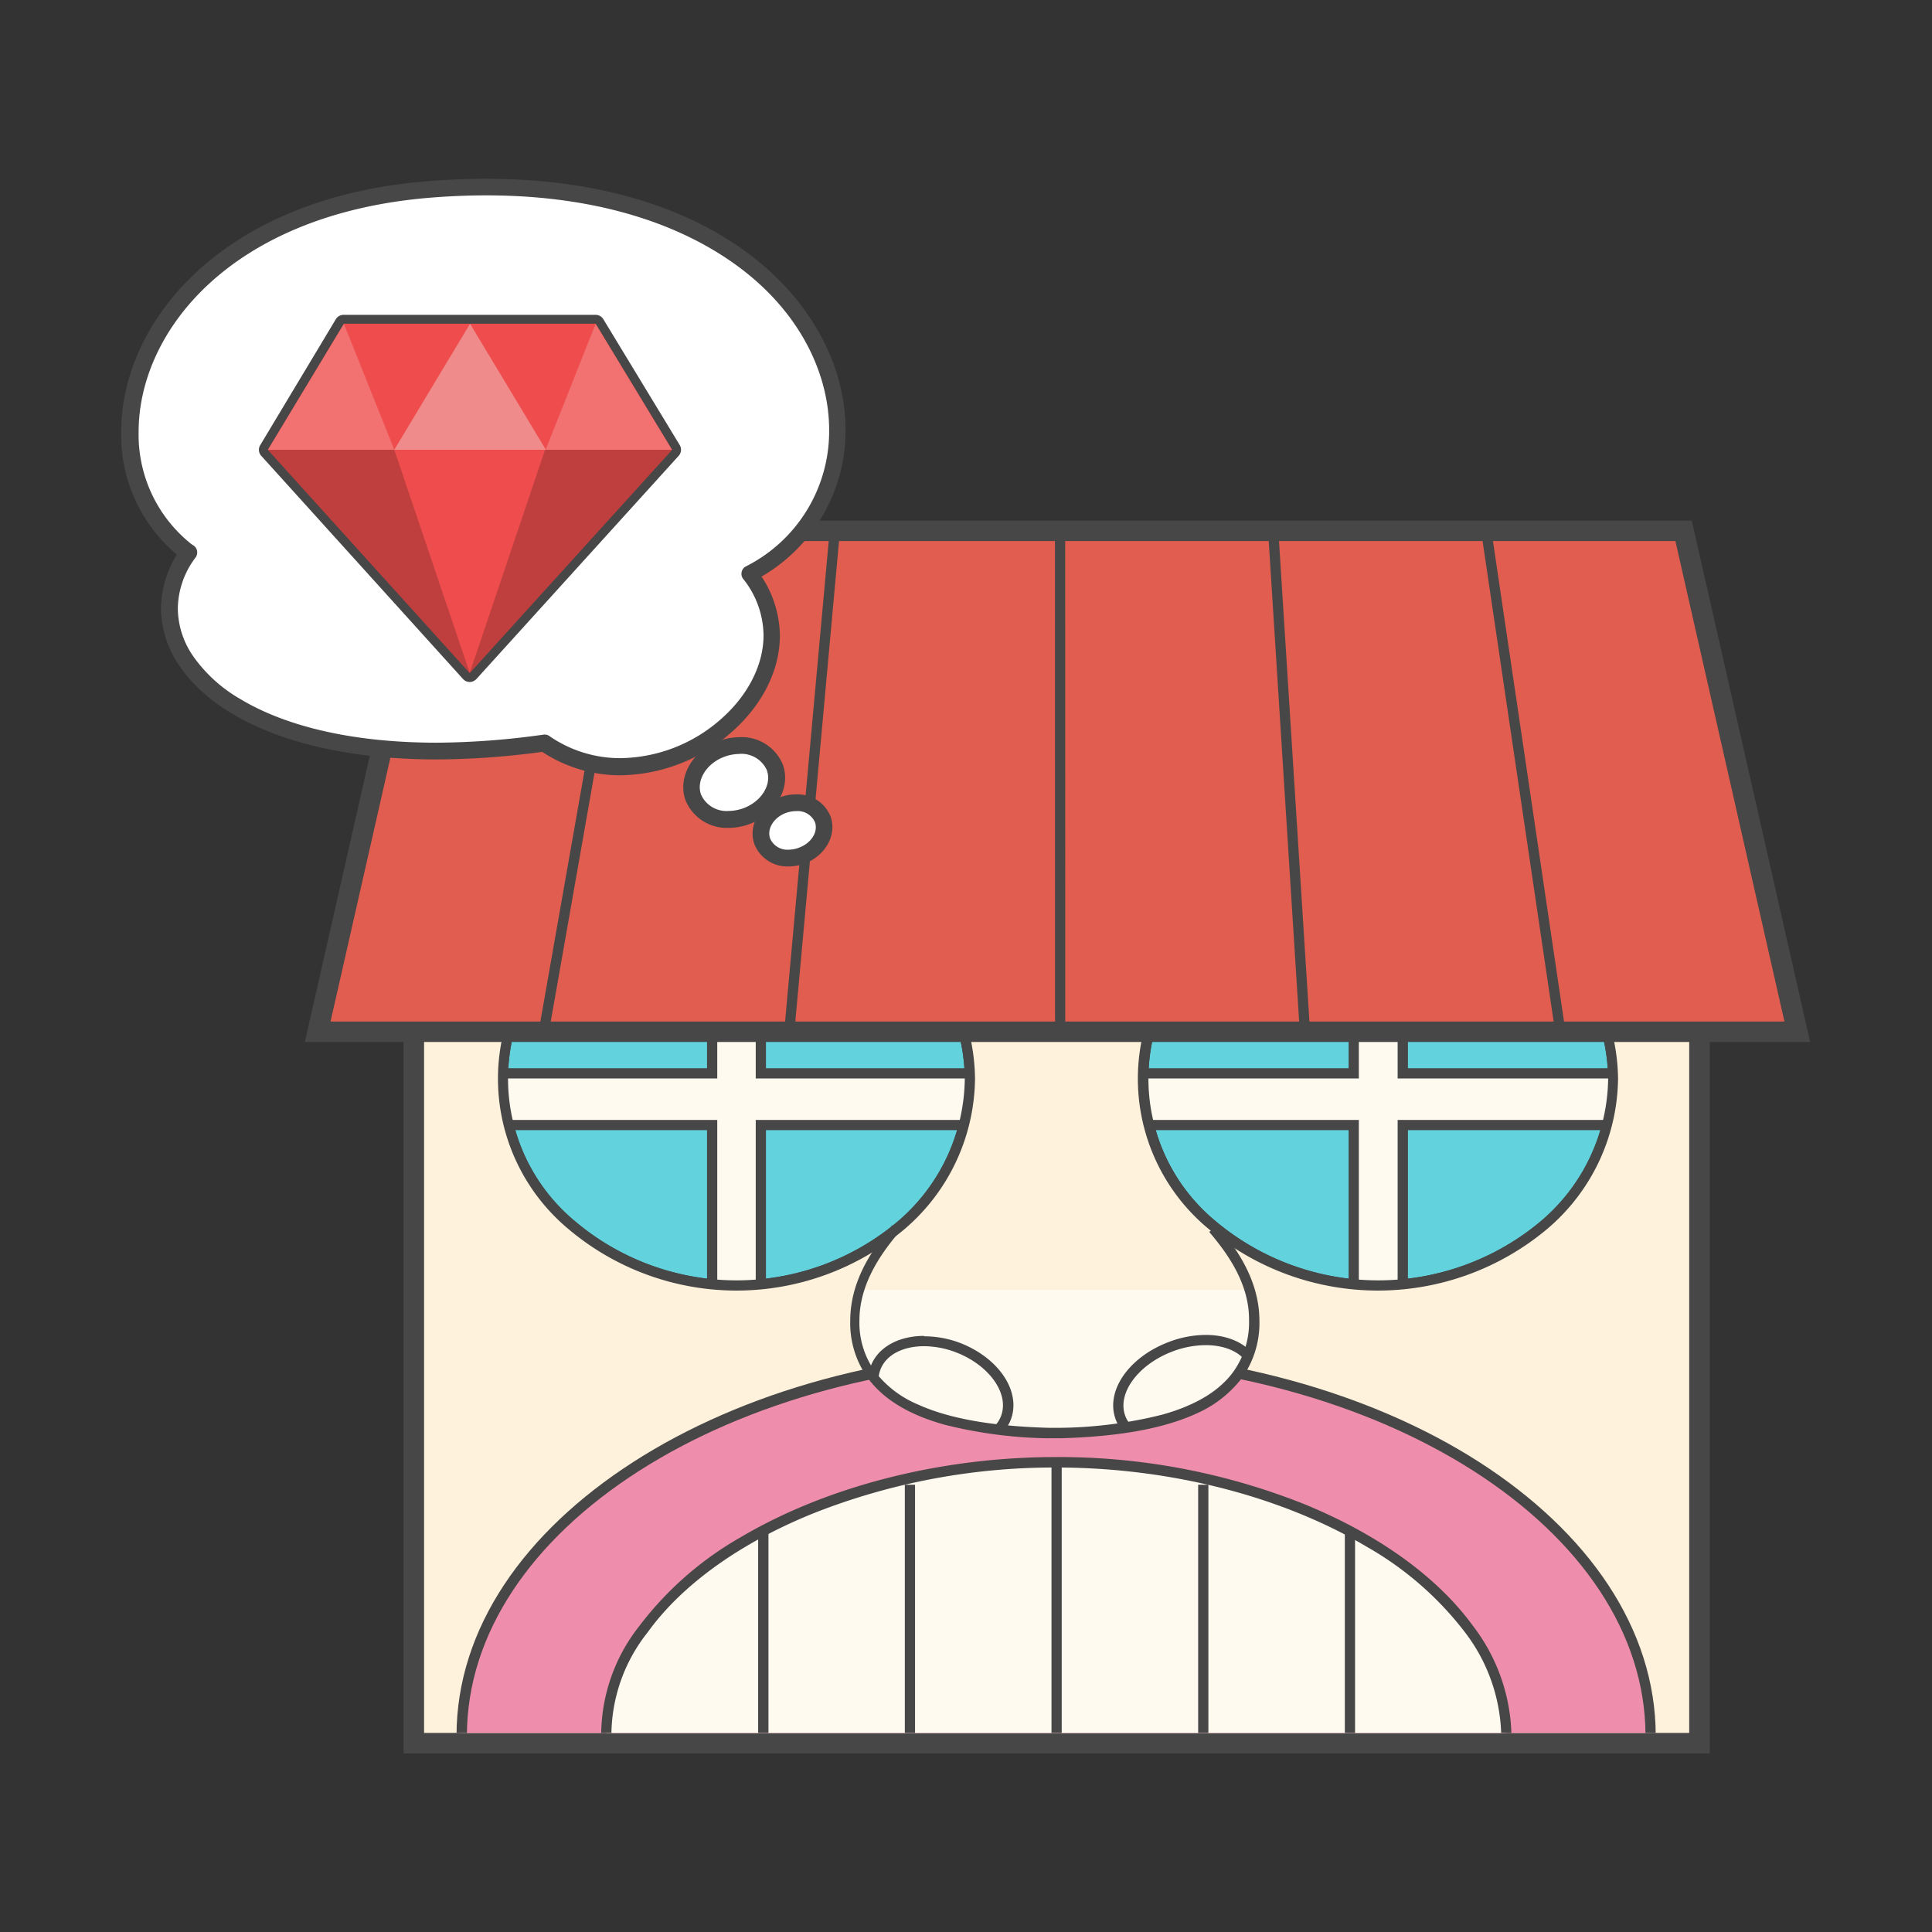 <svg id="materials" xmlns="http://www.w3.org/2000/svg" xmlns:xlink="http://www.w3.org/1999/xlink" viewBox="0 0 240 240"><rect x="0" y="0" width="240" height="240" fill="#333333" stroke="none"/><defs><style>.cls-1{fill:none;}.cls-2{fill:#fff;}.cls-3{fill:#fff2dc;}.cls-4{fill:#474747;}.cls-5{clip-path:url(#clip-path);}.cls-6{fill:#ef8eac;}.cls-7{fill:#fffaf0;}.cls-8{clip-path:url(#clip-path-2);}.cls-9{fill:#62d2dd;}.cls-10{clip-path:url(#clip-path-3);}.cls-11{fill:#e05d4f;}.cls-12{clip-path:url(#clip-path-4);}.cls-13{fill:#bf3e3e;}.cls-14{fill:#ef4d4d;}.cls-15{fill:#f27171;}.cls-16{fill:#ef8b8b;}</style><clipPath id="clip-path"><rect class="cls-1" x="52.68" y="125.52" width="157.17" height="89.75"/></clipPath><clipPath id="clip-path-2"><path class="cls-1" d="M200.4,134c0,14.18-13.07,25.69-29.19,25.69S142,148.18,142,134s13.06-25.69,29.18-25.69S200.4,119.81,200.4,134Z"/></clipPath><clipPath id="clip-path-3"><path class="cls-1" d="M120.49,134c0,14.18-13,25.69-29,25.69s-29-11.51-29-25.69,13-25.69,29-25.69S120.49,119.81,120.49,134Z"/></clipPath><clipPath id="clip-path-4"><path class="cls-1" d="M111.34,152.61c-2,2.39-5.09,6.37-5.09,11.45,0,11.06,12.27,13.64,24.17,14v0l.64,0,.63,0v0c11.91-.33,24.18-2.91,24.18-14,0-5.08-3.11-9.06-5.09-11.45"/></clipPath></defs><title>getting-skils</title><ellipse class="cls-2" cx="200.44" cy="76.4" rx="8.93" ry="2.87" transform="translate(56.97 235.87) rotate(-68.89)"/><rect class="cls-3" x="51.41" y="124.25" width="159.71" height="92.29"/><path class="cls-4" d="M209.84,125.52v89.75H52.68V125.52H209.84m2.55-2.54H50.13v94.83H212.39V123Z"/><g class="cls-5"><ellipse class="cls-6" cx="131.2" cy="215.64" rx="73.85" ry="47.27"/><path class="cls-4" d="M205.05,215.64h-.64c0,12.77-8.09,24.41-21.34,32.89s-31.59,13.75-51.87,13.75S92.56,257,79.32,248.53,58,228.41,58,215.64s8.09-24.4,21.34-32.89S110.91,169,131.2,169s38.63,5.26,51.87,13.74,21.34,20.12,21.34,32.89h1.27c0-13.34-8.44-25.34-21.92-34s-32.06-13.94-52.56-14-39.08,5.32-52.56,14-21.93,20.62-21.93,34,8.45,25.34,21.93,34,32.05,13.94,52.56,13.94,39.07-5.31,52.56-13.94,21.92-20.63,21.92-34Z"/><path class="cls-7" d="M187.08,215.64c0,18.77-26.57,34-55.88,34s-55.89-15.21-55.89-34,26.57-34,55.89-34S187.08,196.88,187.08,215.64Z"/><path class="cls-4" d="M187.08,215.64h-.63A21.83,21.83,0,0,1,182,228.5c-4.33,6-11.55,11.1-20.44,14.73A81.14,81.14,0,0,1,131.2,249c-14.55,0-28.42-3.79-38.61-9.87A40.47,40.47,0,0,1,80.44,228.5a20.65,20.65,0,0,1,0-25.71c4.32-6,11.55-11.11,20.43-14.73a81.23,81.23,0,0,1,30.33-5.76c14.55,0,28.42,3.78,38.61,9.86A40.6,40.6,0,0,1,182,202.79a21.8,21.8,0,0,1,4.49,12.85h1.27A23.08,23.08,0,0,0,183,202c-4.52-6.22-11.94-11.46-21-15.16A82.3,82.3,0,0,0,131.2,181c-14.77,0-28.84,3.82-39.26,10a41.64,41.64,0,0,0-12.53,11,21.92,21.92,0,0,0,0,27.2c4.52,6.23,11.94,11.47,21,15.17a82.55,82.55,0,0,0,30.81,5.85c14.77,0,28.83-3.83,39.26-10a41.91,41.91,0,0,0,12.53-11,23.06,23.06,0,0,0,4.73-13.6Z"/></g><g class="cls-8"><path class="cls-9" d="M200.4,134c0,14.18-13.07,25.69-29.19,25.69S142,148.18,142,134s13.06-25.69,29.18-25.69S200.4,119.81,200.4,134Z"/><path class="cls-4" d="M200.4,134h-.63a23.56,23.56,0,0,1-8.34,17.68,31.42,31.42,0,0,1-40.44,0,22.94,22.94,0,0,1,0-35.37,31.46,31.46,0,0,1,40.44,0A23.59,23.59,0,0,1,199.77,134H201a24.82,24.82,0,0,0-8.77-18.64,32.72,32.72,0,0,0-42.12,0,24.21,24.21,0,0,0,0,37.28,32.72,32.72,0,0,0,42.12,0A24.82,24.82,0,0,0,201,134Z"/><polygon class="cls-7" points="218.17 133.33 174.26 133.33 174.26 87.04 168.17 87.04 168.17 133.33 124.26 133.33 124.26 139.75 168.17 139.75 168.17 186.04 174.26 186.04 174.26 139.75 218.17 139.75 218.17 133.33"/><polygon class="cls-4" points="218.17 133.33 218.17 132.7 174.9 132.7 174.9 86.41 167.53 86.41 167.53 132.7 123.62 132.7 123.62 140.39 167.53 140.39 167.53 186.68 174.9 186.68 174.9 140.39 218.8 140.39 218.8 132.7 218.17 132.7 218.17 133.33 217.53 133.33 217.53 139.12 173.62 139.12 173.62 185.41 168.8 185.41 168.8 139.12 124.89 139.12 124.89 133.97 168.8 133.97 168.8 87.68 173.62 87.68 173.62 133.97 218.17 133.97 218.17 133.33 217.53 133.33 218.17 133.33"/></g><path class="cls-4" d="M200.4,134h-.63a23.56,23.56,0,0,1-8.34,17.68,31.42,31.42,0,0,1-40.44,0,22.94,22.94,0,0,1,0-35.37,31.46,31.46,0,0,1,40.44,0A23.59,23.59,0,0,1,199.77,134H201a24.82,24.82,0,0,0-8.77-18.64,32.72,32.72,0,0,0-42.12,0,24.21,24.21,0,0,0,0,37.28,32.72,32.72,0,0,0,42.12,0A24.82,24.82,0,0,0,201,134Z"/><g class="cls-10"><path class="cls-9" d="M120.49,134c0,14.18-13,25.69-29,25.69s-29-11.51-29-25.69,13-25.69,29-25.69S120.49,119.81,120.49,134Z"/><path class="cls-4" d="M120.49,134h-.64a23.61,23.61,0,0,1-8.28,17.69,31.07,31.07,0,0,1-40.16,0,23,23,0,0,1,0-35.38,31.07,31.07,0,0,1,40.16,0A23.6,23.6,0,0,1,119.85,134h1.27a24.89,24.89,0,0,0-8.7-18.64,32.35,32.35,0,0,0-41.85,0,24.3,24.3,0,0,0,0,37.28,32.35,32.35,0,0,0,41.85,0,24.89,24.89,0,0,0,8.7-18.64Z"/><polygon class="cls-7" points="138.14 133.33 94.52 133.33 94.52 87.04 88.47 87.04 88.47 133.33 44.84 133.33 44.84 139.75 88.47 139.75 88.47 186.04 94.52 186.04 94.52 139.75 138.14 139.75 138.14 133.33"/><polygon class="cls-4" points="138.14 133.33 138.14 132.7 95.15 132.7 95.15 86.41 87.83 86.41 87.83 132.7 44.21 132.7 44.21 140.39 87.83 140.39 87.83 186.68 95.15 186.68 95.15 140.39 138.77 140.39 138.77 132.7 138.14 132.7 138.14 133.33 137.5 133.33 137.5 139.12 93.88 139.12 93.88 185.41 89.1 185.41 89.1 139.12 45.48 139.12 45.48 133.97 89.1 133.97 89.1 87.68 93.88 87.68 93.88 133.97 138.14 133.97 138.14 133.33 137.5 133.33 138.14 133.33"/></g><path class="cls-4" d="M120.49,134h-.64a23.61,23.61,0,0,1-8.28,17.69,31.07,31.07,0,0,1-40.16,0,23,23,0,0,1,0-35.38,31.07,31.07,0,0,1,40.16,0A23.6,23.6,0,0,1,119.85,134h1.27a24.89,24.89,0,0,0-8.7-18.64,32.35,32.35,0,0,0-41.85,0,24.3,24.3,0,0,0,0,37.28,32.35,32.35,0,0,0,41.85,0,24.89,24.89,0,0,0,8.7-18.64Z"/><polygon class="cls-11" points="209.14 65.94 131.52 65.94 131.21 65.94 53.59 65.94 39.46 128.17 131.21 128.17 131.52 128.17 223.27 128.17 209.14 65.94"/><polygon class="cls-4" points="209.14 65.94 209.14 64.67 131.52 64.67 131.21 64.67 52.57 64.67 37.87 129.44 131.21 129.44 131.52 129.44 224.86 129.44 210.16 64.67 209.14 64.67 209.14 65.94 207.9 66.22 221.67 126.9 131.52 126.9 131.21 126.9 41.06 126.9 54.6 67.21 131.21 67.21 131.52 67.21 209.14 67.21 209.14 65.94 207.9 66.22 209.14 65.94"/><path class="cls-7" d="M78.39,66.59l-10.85,61.6Z"/><polygon class="cls-4" points="78.39 66.59 77.76 66.48 66.92 128.08 68.17 128.3 79.01 66.7 77.76 66.48 78.39 66.59 77.76 66.48 66.92 128.08 68.17 128.3 79.01 66.7 77.76 66.48 78.39 66.59"/><path class="cls-7" d="M103.7,66l-5.61,61.66Z"/><polygon class="cls-4" points="103.7 66.02 103.06 65.96 97.46 127.62 98.72 127.74 104.33 66.08 103.06 65.96 103.7 66.02 103.06 65.96 97.46 127.62 98.72 127.74 104.33 66.08 103.06 65.96 103.7 66.02"/><path class="cls-7" d="M131.68,66v0Z"/><polygon class="cls-4" points="131.68 66.02 131.05 66.02 131.06 128.13 132.33 128.13 132.32 66.02 131.05 66.02 131.68 66.02 131.05 66.02 131.06 128.13 132.33 128.13 132.32 66.02 131.05 66.02 131.68 66.02"/><path class="cls-7" d="M158.2,66.59l3.9,61.6Z"/><polygon class="cls-4" points="158.2 66.59 157.57 66.63 161.47 128.23 162.74 128.15 158.84 66.55 157.57 66.63 158.2 66.59 157.57 66.63 161.47 128.23 162.74 128.15 158.84 66.55 157.57 66.63 158.2 66.59"/><path class="cls-7" d="M184.66,66.16l9.11,61.59Z"/><polygon class="cls-4" points="184.66 66.16 184.03 66.25 193.14 127.85 194.4 127.66 185.29 66.06 184.03 66.25 184.66 66.16 184.03 66.25 193.14 127.85 194.4 127.66 185.29 66.06 184.03 66.25 184.66 66.16"/><polyline class="cls-4" points="131.89 215.27 131.89 181.63 130.62 181.63 130.62 215.27"/><polyline class="cls-4" points="113.67 215.27 113.67 184.44 112.4 184.44 112.4 215.27"/><polyline class="cls-4" points="95.46 215.27 95.46 190.04 94.18 190.04 94.18 215.27"/><polyline class="cls-4" points="168.33 215.27 168.33 190.04 167.06 190.04 167.06 215.27"/><polyline class="cls-4" points="150.11 215.27 150.11 184.44 148.84 184.44 148.84 215.27"/><path class="cls-7" d="M106.25,164.06c0,11.06,12.27,13.64,24.17,14v0l.64,0,.63,0v0c11.91-.33,24.18-2.91,24.18-14a13.1,13.1,0,0,0-.59-3.81H106.84A13.1,13.1,0,0,0,106.25,164.06Z"/><g class="cls-12"><path class="cls-7" d="M118.94,179.46a12,12,0,0,1-4.25-.83,11,11,0,0,1-5-3.76,5.25,5.25,0,0,1-.89-5c.79-2,3.09-3.29,6-3.29a11.93,11.93,0,0,1,4.25.83c4.46,1.73,7.1,5.65,5.9,8.74C124.17,178.19,121.86,179.46,118.94,179.46Z"/><path class="cls-4" d="M114.8,167.23a11.23,11.23,0,0,1,4,.78c4.13,1.61,6.62,5.15,5.54,7.92-.72,1.85-2.85,2.89-5.42,2.89a11,11,0,0,1-4-.79c-4.13-1.6-6.61-5.15-5.54-7.92.72-1.85,2.85-2.88,5.42-2.88m0-1.28h0c-3.19,0-5.72,1.42-6.61,3.7-1.35,3.48,1.41,7.68,6.27,9.57a12.55,12.55,0,0,0,4.48.87c3.19,0,5.72-1.42,6.61-3.7,1.35-3.47-1.41-7.67-6.27-9.56A12.57,12.57,0,0,0,114.8,166Z"/><path class="cls-7" d="M145.24,179.41c-3,0-5.24-1.22-6-3.25a5.25,5.25,0,0,1,1-5,11.46,11.46,0,0,1,5.16-3.81,12.48,12.48,0,0,1,4.45-.87c3,0,5.24,1.22,6,3.25,1.2,3.09-1.55,7-6.12,8.83a12.48,12.48,0,0,1-4.45.87Z"/><path class="cls-4" d="M149.78,167.1c2.59,0,4.72,1,5.44,2.84,1.07,2.77-1.51,6.35-5.76,8a11.77,11.77,0,0,1-4.22.82c-2.6,0-4.73-1-5.44-2.84-1.07-2.77,1.51-6.35,5.76-8a11.73,11.73,0,0,1,4.22-.82m0-1.27a13.05,13.05,0,0,0-4.68.91c-5,1.94-7.83,6.17-6.48,9.65.87,2.26,3.41,3.66,6.62,3.66a13.07,13.07,0,0,0,4.68-.92c5-1.93,7.83-6.17,6.48-9.65C155.52,167.23,153,165.83,149.78,165.83Z"/></g><path class="cls-4" d="M110.85,152.21c-2,2.4-5.23,6.5-5.23,11.85a11.67,11.67,0,0,0,2.22,7.18c2.14,2.87,5.56,4.65,9.53,5.75a55.64,55.64,0,0,0,13,1.68l0-.64h-.63v0a.6.6,0,0,0,.19.45.59.59,0,0,0,.45.18h.64v0h.64a.6.6,0,0,0,.45-.18.64.64,0,0,0,.19-.45v0h-.64l0,.64c6-.17,12.1-.89,16.8-3a14.53,14.53,0,0,0,5.76-4.41,11.74,11.74,0,0,0,2.23-7.18c0-5.35-3.24-9.45-5.23-11.85l-1,.81c2,2.37,5,6.23,4.94,11a10.48,10.48,0,0,1-2,6.43c-1.87,2.53-5,4.22-8.85,5.28a54.44,54.44,0,0,1-12.72,1.62.64.64,0,0,0-.62.64v0h.63v-.64h-1.29v.64h.64v0a.65.65,0,0,0-.62-.64c-5.91-.16-11.89-.89-16.3-2.9a13.1,13.1,0,0,1-5.27-4,10.41,10.41,0,0,1-2-6.43c0-4.81,3-8.67,4.94-11l-1-.81Z"/><path class="cls-2" d="M23.43,68.65c-15.22-11.42-7-42.12,29.9-45.13,50.64-4.11,62.3,35.79,39.82,47.76,10.39,13.56-11.05,31-25.5,21.06-38,5.17-52.92-11.74-44.22-23.69"/><path class="cls-4" d="M24.06,67.81a17.35,17.35,0,0,1-6.84-14.17c0-6.16,2.81-12.91,8.74-18.38s15-9.68,27.46-10.7c2.44-.2,4.78-.29,7-.29,14.55,0,25.21,4,32.22,9.56S103,46.7,103,53.43A18.8,18.8,0,0,1,92.66,70.36a1,1,0,0,0-.53.7,1,1,0,0,0,.19.85,11.42,11.42,0,0,1,2.53,7c0,3.86-2.11,7.69-5.44,10.55a19.19,19.19,0,0,1-12.3,4.72,15.44,15.44,0,0,1-8.87-2.75,1,1,0,0,0-.73-.17,98.26,98.26,0,0,1-13.21,1c-10.91,0-19.06-2.19-24.39-5.39A18.3,18.3,0,0,1,24,81.52a10.57,10.57,0,0,1-1.91-5.93,10.69,10.69,0,0,1,2.2-6.33A1,1,0,1,0,22.59,68,12.87,12.87,0,0,0,20,75.59a12.65,12.65,0,0,0,2.27,7.09C24.5,86,28.33,88.92,33.68,91s12.23,3.34,20.62,3.34a100.55,100.55,0,0,0,13.49-1l-.14-1-.59.86a17.63,17.63,0,0,0,10,3.11,21.3,21.3,0,0,0,13.66-5.22c3.67-3.17,6.15-7.49,6.16-12.13a13.57,13.57,0,0,0-3-8.32l-.82.64.48.92a20.93,20.93,0,0,0,11.5-18.77c0-7.43-3.71-15.27-11.15-21.22s-18.59-10-33.52-10q-3.48,0-7.21.3c-12.86,1-22.39,5.41-28.7,11.24s-9.41,13.12-9.41,19.91a19.42,19.42,0,0,0,7.67,15.84,1,1,0,0,0,1.25-1.67Z"/><path class="cls-2" d="M90.5,101.79a4.49,4.49,0,0,1-4.37-2.7c-.87-2.3.69-5,3.48-6.07a6.21,6.21,0,0,1,2.24-.41,4.48,4.48,0,0,1,4.37,2.69c.87,2.3-.69,5-3.48,6.07A6.22,6.22,0,0,1,90.5,101.79Z"/><path class="cls-4" d="M91.85,93.65a3.47,3.47,0,0,1,3.4,2c.66,1.77-.62,3.89-2.87,4.74a5.52,5.52,0,0,1-1.88.35,3.47,3.47,0,0,1-3.4-2C86.44,97,87.72,94.84,90,94a5.5,5.5,0,0,1,1.88-.34m0-2.08h0a7.39,7.39,0,0,0-2.61.48c-3.32,1.25-5.15,4.57-4.09,7.41a5.54,5.54,0,0,0,5.35,3.37,7.62,7.62,0,0,0,2.61-.48c3.32-1.25,5.15-4.58,4.09-7.42A5.53,5.53,0,0,0,91.85,91.57Z"/><path class="cls-2" d="M98,106.59a3.35,3.35,0,0,1-3.26-2c-.65-1.73.49-3.76,2.55-4.53a4.61,4.61,0,0,1,1.63-.3,3.35,3.35,0,0,1,3.26,2c.65,1.72-.5,3.76-2.55,4.53A4.61,4.61,0,0,1,98,106.59Z"/><path class="cls-4" d="M98.94,100.76a2.33,2.33,0,0,1,2.29,1.36c.44,1.19-.43,2.62-2,3.19a3.56,3.56,0,0,1-1.26.24,2.33,2.33,0,0,1-2.29-1.36c-.45-1.2.42-2.63,1.94-3.2a3.88,3.88,0,0,1,1.27-.23m0-2.08h0a5.53,5.53,0,0,0-2,.37c-2.59,1-4,3.6-3.16,5.86A4.4,4.4,0,0,0,98,107.63a5.76,5.76,0,0,0,2-.37c2.58-1,4-3.6,3.16-5.87A4.39,4.39,0,0,0,98.94,98.68Z"/><path class="cls-13" d="M58.34,84.16a.55.55,0,0,1-.42-.2L32.87,56.24a.56.56,0,0,1-.07-.66l9.44-15.65a.57.57,0,0,1,.48-.27H74a.59.59,0,0,1,.48.27L84,55.58a.56.56,0,0,1-.06.66L58.76,84a.56.56,0,0,1-.41.18Z"/><path class="cls-4" d="M74,40.22l9.49,15.65L58.35,83.6h0L33.28,55.87l9.44-15.65H74m0-1.11H42.72a1.12,1.12,0,0,0-1,.54L32.33,55.29a1.11,1.11,0,0,0,.12,1.33L57.51,84.34l.08.08a1.09,1.09,0,0,0,.76.3,1,1,0,0,0,.56-.16,1.09,1.09,0,0,0,.29-.23L84.31,56.62a1.13,1.13,0,0,0,.13-1.33l-9.5-15.65A1.11,1.11,0,0,0,74,39.11Z"/><polygon class="cls-14" points="42.72 40.22 73.99 40.22 58.35 83.6 42.72 40.22"/><polygon class="cls-15" points="42.72 40.22 33.28 55.87 48.98 55.87 42.72 40.22"/><polygon class="cls-15" points="73.99 40.22 67.78 55.87 83.48 55.87 73.99 40.22"/><polygon class="cls-16" points="58.39 40.22 48.98 55.87 67.81 55.87 58.39 40.22"/><polygon class="cls-13" points="33.28 55.87 58.35 83.6 48.98 55.87 33.28 55.87"/><polygon class="cls-13" points="83.48 55.87 58.35 83.6 67.71 55.87 83.48 55.87"/></svg>